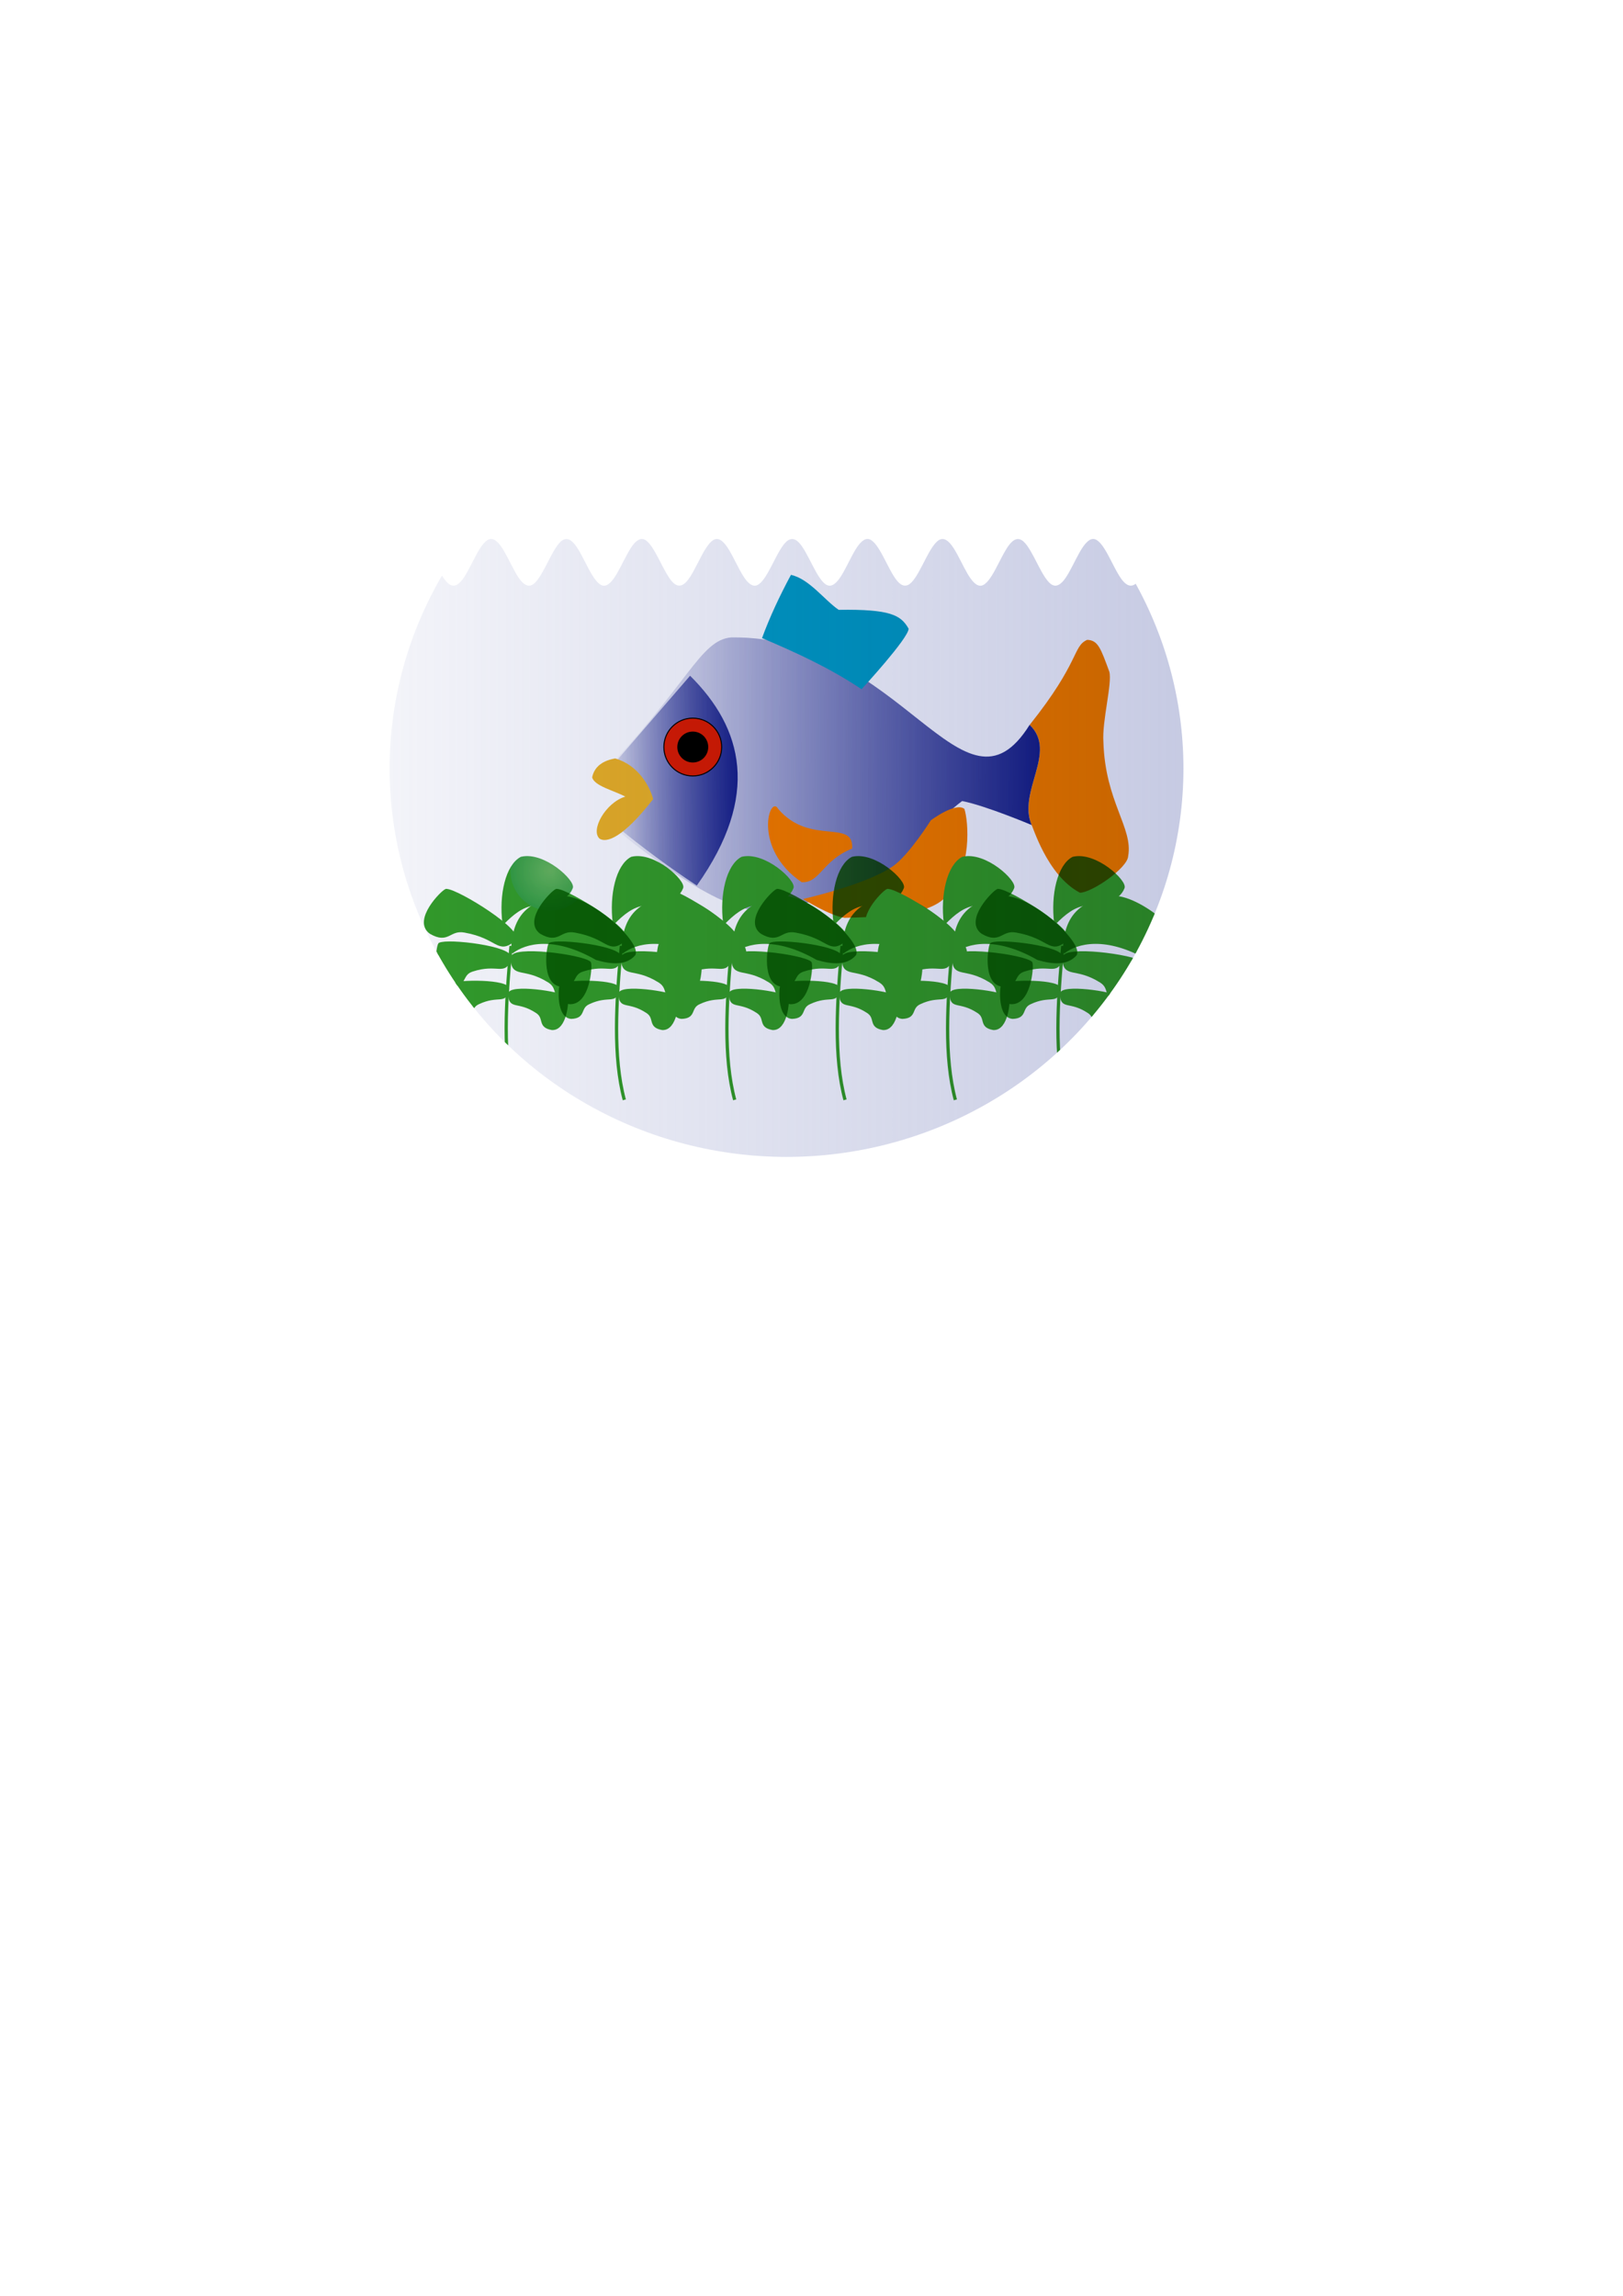 <?xml version="1.0" encoding="UTF-8" standalone="no"?>
<!-- Created with Inkscape (http://www.inkscape.org/) -->

<svg
   xmlns:dc="http://purl.org/dc/elements/1.1/"
   xmlns:cc="http://creativecommons.org/ns#"
   xmlns:rdf="http://www.w3.org/1999/02/22-rdf-syntax-ns#"
   xmlns:svg="http://www.w3.org/2000/svg"
   xmlns="http://www.w3.org/2000/svg"
   xmlns:xlink="http://www.w3.org/1999/xlink"
   xmlns:sodipodi="http://sodipodi.sourceforge.net/DTD/sodipodi-0.dtd"
   xmlns:inkscape="http://www.inkscape.org/namespaces/inkscape"
   enable-background="new"
   sodipodi:docname="10_fish_end.svg"
   inkscape:version="0.92.4 (5da689c313, 2019-01-14)"
   id="svg8"
   version="1.1"
   viewBox="0 0 210 297"
   height="297mm"
   width="210mm">
  <defs
     id="defs2">
    <linearGradient
       inkscape:collect="always"
       id="linearGradient973">
      <stop
         style="stop-color:#8c94c6;stop-opacity:1;"
         offset="0"
         id="stop969" />
      <stop
         style="stop-color:#8c94c6;stop-opacity:0;"
         offset="1"
         id="stop971" />
    </linearGradient>
    <linearGradient
       inkscape:collect="always"
       id="linearGradient1067">
      <stop
         style="stop-color:#ffffff;stop-opacity:1"
         offset="0"
         id="stop1063" />
      <stop
         style="stop-color:#000080;stop-opacity:1"
         offset="1"
         id="stop1065" />
    </linearGradient>
    <linearGradient
       inkscape:collect="always"
       id="linearGradient1059">
      <stop
         style="stop-color:#00ffff;stop-opacity:1"
         offset="0"
         id="stop1055" />
      <stop
         style="stop-color:#000080;stop-opacity:1"
         offset="1"
         id="stop1057" />
    </linearGradient>
    <linearGradient
       inkscape:collect="always"
       id="linearGradient1051">
      <stop
         style="stop-color:#ffffff;stop-opacity:1"
         offset="0"
         id="stop1047" />
      <stop
         style="stop-color:#000080;stop-opacity:0;"
         offset="1"
         id="stop1049" />
    </linearGradient>
    <linearGradient
       inkscape:collect="always"
       id="linearGradient1033">
      <stop
         style="stop-color:#ffffff;stop-opacity:1"
         offset="0"
         id="stop1029" />
      <stop
         style="stop-color:#000080;stop-opacity:1"
         offset="1"
         id="stop1031" />
    </linearGradient>
    <linearGradient
       inkscape:collect="always"
       id="linearGradient1025">
      <stop
         style="stop-color:#ffffff;stop-opacity:1"
         offset="0"
         id="stop1021" />
      <stop
         style="stop-color:#000080;stop-opacity:1"
         offset="1"
         id="stop1023" />
    </linearGradient>
    <linearGradient
       inkscape:collect="always"
       id="linearGradient1017">
      <stop
         style="stop-color:#ffffff;stop-opacity:1"
         offset="0"
         id="stop1013" />
      <stop
         style="stop-color:#000080;stop-opacity:1"
         offset="1"
         id="stop1015" />
    </linearGradient>
    <linearGradient
       inkscape:collect="always"
       id="linearGradient1009">
      <stop
         style="stop-color:#ffffff;stop-opacity:1"
         offset="0"
         id="stop1005" />
      <stop
         style="stop-color:#000080;stop-opacity:1"
         offset="1"
         id="stop1007" />
    </linearGradient>
    <linearGradient
       inkscape:collect="always"
       id="linearGradient1001">
      <stop
         style="stop-color:#000080;stop-opacity:1;"
         offset="0"
         id="stop997" />
      <stop
         style="stop-color:#000080;stop-opacity:0;"
         offset="1"
         id="stop999" />
    </linearGradient>
    <linearGradient
       inkscape:collect="always"
       id="linearGradient852">
      <stop
         style="stop-color:#15208b;stop-opacity:1;"
         offset="0"
         id="stop848" />
      <stop
         style="stop-color:#15208b;stop-opacity:0;"
         offset="1"
         id="stop850" />
    </linearGradient>
    <linearGradient
       inkscape:collect="always"
       xlink:href="#linearGradient852"
       id="linearGradient856"
       gradientUnits="userSpaceOnUse"
       x1="130.325"
       y1="94.378"
       x2="73.602"
       y2="93.943"
       gradientTransform="translate(4.378,5.308)" />
    <linearGradient
       inkscape:collect="always"
       xlink:href="#linearGradient852"
       id="linearGradient946"
       x1="121.006"
       y1="78.671"
       x2="102.474"
       y2="78.845"
       gradientUnits="userSpaceOnUse"
       gradientTransform="translate(-25.463,22.36)" />
    <radialGradient
       inkscape:collect="always"
       xlink:href="#linearGradient1001"
       id="radialGradient1003"
       cx="-64.31"
       cy="116.899"
       fx="-64.31"
       fy="116.899"
       r="5.197"
       gradientUnits="userSpaceOnUse" />
    <radialGradient
       inkscape:collect="always"
       xlink:href="#linearGradient1009"
       id="radialGradient1011"
       cx="-64.497"
       cy="118.166"
       fx="-64.497"
       fy="118.166"
       r="4.385"
       gradientUnits="userSpaceOnUse"
       gradientTransform="translate(132.371,-18.576)" />
    <radialGradient
       inkscape:collect="always"
       xlink:href="#linearGradient1017"
       id="radialGradient1019"
       cx="-64.416"
       cy="107.448"
       fx="-64.416"
       fy="107.448"
       r="3.816"
       gradientUnits="userSpaceOnUse"
       gradientTransform="translate(132.282,-19.827)" />
    <radialGradient
       inkscape:collect="always"
       xlink:href="#linearGradient1025"
       id="radialGradient1027"
       cx="-28.322"
       cy="91.24"
       fx="-28.322"
       fy="91.24"
       r="2.436"
       gradientUnits="userSpaceOnUse"
       gradientTransform="translate(106.826,-0.087)" />
    <radialGradient
       inkscape:collect="always"
       xlink:href="#linearGradient1033"
       id="radialGradient1035"
       cx="-64.172"
       cy="92.523"
       fx="-64.172"
       fy="92.523"
       r="1.949"
       gradientUnits="userSpaceOnUse"
       gradientTransform="translate(119.688,17.42)" />
    <radialGradient
       inkscape:collect="always"
       xlink:href="#linearGradient1051"
       id="radialGradient1053"
       cx="-59.362"
       cy="90.717"
       fx="-59.362"
       fy="90.717"
       r="1.306"
       gradientUnits="userSpaceOnUse" />
    <radialGradient
       inkscape:collect="always"
       xlink:href="#linearGradient1059"
       id="radialGradient1061"
       cx="-61.884"
       cy="100.915"
       fx="-61.884"
       fy="100.915"
       r="0.974"
       gradientUnits="userSpaceOnUse"
       gradientTransform="translate(118.649,-0.509)" />
    <radialGradient
       inkscape:collect="always"
       xlink:href="#linearGradient1067"
       id="radialGradient1069"
       cx="-58.529"
       cy="87.465"
       fx="-58.529"
       fy="87.465"
       r="1.177"
       gradientUnits="userSpaceOnUse"
       gradientTransform="translate(114.907,5.48)" />
    <radialGradient
       inkscape:collect="always"
       xlink:href="#linearGradient1067"
       id="radialGradient1073"
       gradientUnits="userSpaceOnUse"
       gradientTransform="matrix(1.012,0,0,1.012,117.404,-3.2)"
       cx="-58.529"
       cy="87.465"
       fx="-58.529"
       fy="87.465"
       r="1.177" />
    <radialGradient
       inkscape:collect="always"
       xlink:href="#linearGradient1009"
       id="radialGradient1077"
       gradientUnits="userSpaceOnUse"
       gradientTransform="matrix(1.167,0,0,1.167,146.454,-25.228)"
       cx="-64.497"
       cy="118.166"
       fx="-64.497"
       fy="118.166"
       r="4.385" />
    <filter
       inkscape:collect="always"
       style="color-interpolation-filters:sRGB"
       id="filter189">
      <feBlend
         inkscape:collect="always"
         mode="multiply"
         in2="BackgroundImage"
         id="feBlend191" />
    </filter>
    <filter
       inkscape:collect="always"
       style="color-interpolation-filters:sRGB"
       id="filter205">
      <feBlend
         inkscape:collect="always"
         mode="multiply"
         in2="BackgroundImage"
         id="feBlend207" />
    </filter>
    <filter
       inkscape:collect="always"
       style="color-interpolation-filters:sRGB"
       id="filter209">
      <feBlend
         inkscape:collect="always"
         mode="multiply"
         in2="BackgroundImage"
         id="feBlend211" />
    </filter>
    <filter
       style="color-interpolation-filters:sRGB;"
       inkscape:label="Blend"
       id="filter3844">
      <feBlend
         in2="SourceGraphic"
         mode="screen"
         result="blend"
         id="feBlend3842" />
    </filter>
    <filter
       style="color-interpolation-filters:sRGB;"
       inkscape:label="Blend"
       id="filter3848">
      <feBlend
         in2="SourceGraphic"
         mode="screen"
         result="blend"
         id="feBlend3846" />
    </filter>
    <filter
       style="color-interpolation-filters:sRGB;"
       inkscape:label="Blend"
       id="filter3852">
      <feBlend
         in2="SourceGraphic"
         mode="screen"
         result="blend"
         id="feBlend3850" />
    </filter>
    <filter
       style="color-interpolation-filters:sRGB;"
       inkscape:label="Blend"
       id="filter3856">
      <feBlend
         in2="SourceGraphic"
         mode="screen"
         result="blend"
         id="feBlend3854" />
    </filter>
    <filter
       style="color-interpolation-filters:sRGB;"
       inkscape:label="Blend"
       id="filter3860">
      <feBlend
         in2="SourceGraphic"
         mode="screen"
         result="blend"
         id="feBlend3858" />
    </filter>
    <filter
       style="color-interpolation-filters:sRGB;"
       inkscape:label="Blend"
       id="filter3864">
      <feBlend
         in2="SourceGraphic"
         mode="screen"
         result="blend"
         id="feBlend3862" />
    </filter>
    <filter
       style="color-interpolation-filters:sRGB;"
       inkscape:label="Blend"
       id="filter3868">
      <feBlend
         in2="SourceGraphic"
         mode="screen"
         result="blend"
         id="feBlend3866" />
    </filter>
    <filter
       style="color-interpolation-filters:sRGB;"
       inkscape:label="Blend"
       id="filter3872">
      <feBlend
         in2="SourceGraphic"
         mode="screen"
         result="blend"
         id="feBlend3870" />
    </filter>
    <filter
       style="color-interpolation-filters:sRGB;"
       inkscape:label="Blend"
       id="filter4684">
      <feBlend
         in2="SourceGraphic"
         mode="normal"
         result="blend"
         id="feBlend4682" />
    </filter>
    <filter
       style="color-interpolation-filters:sRGB;"
       inkscape:label="Blend"
       id="filter4690">
      <feBlend
         in2="SourceGraphic"
         mode="normal"
         result="fbSourceGraphic"
         id="feBlend4688" />
      <feColorMatrix
         result="fbSourceGraphicAlpha"
         in="fbSourceGraphic"
         values="0 0 0 -1 0 0 0 0 -1 0 0 0 0 -1 0 0 0 0 1 0"
         id="feColorMatrix4692" />
      <feBlend
         in2="BackgroundImage"
         id="feBlend4694"
         mode="normal"
         result="blend"
         in="fbSourceGraphic" />
    </filter>
    <linearGradient
       inkscape:collect="always"
       xlink:href="#linearGradient973"
       id="linearGradient975"
       x1="176.94"
       y1="114.041"
       x2="-6.019"
       y2="114.041"
       gradientUnits="userSpaceOnUse"
       gradientTransform="matrix(0.726,0,0,0.762,26.848,25.647)" />
    <filter
       inkscape:collect="always"
       style="color-interpolation-filters:sRGB"
       id="filter977">
      <feBlend
         inkscape:collect="always"
         mode="multiply"
         in2="BackgroundImage"
         id="feBlend979" />
    </filter>
    <linearGradient
       inkscape:collect="always"
       xlink:href="#linearGradient973"
       id="linearGradient983"
       gradientUnits="userSpaceOnUse"
       x1="176.94"
       y1="114.041"
       x2="-6.019"
       y2="114.041"
       gradientTransform="translate(8.6435549e-6,-3.969)" />
    <clipPath
       clipPathUnits="userSpaceOnUse"
       id="clipPath1307">
      <ellipse
         style="display:inline;opacity:1;fill:#ffff00;fill-opacity:1;fill-rule:evenodd;stroke:#ffff00;stroke-width:0.267;stroke-linecap:round;stroke-miterlimit:4;stroke-dasharray:none;stroke-dashoffset:0;stroke-opacity:1;filter:url(#filter189)"
         id="ellipse1309"
         cx="101.768"
         cy="99.412"
         rx="51.357"
         ry="50.252" />
    </clipPath>
    <clipPath
       clipPathUnits="userSpaceOnUse"
       id="clipPath1311">
      <ellipse
         style="display:inline;opacity:1;fill:#ffff00;fill-opacity:1;fill-rule:evenodd;stroke:#ffff00;stroke-width:0.267;stroke-linecap:round;stroke-miterlimit:4;stroke-dasharray:none;stroke-dashoffset:0;stroke-opacity:1;filter:url(#filter189)"
         id="ellipse1313"
         cx="30.377"
         cy="99.412"
         rx="51.357"
         ry="50.252" />
    </clipPath>
    <clipPath
       clipPathUnits="userSpaceOnUse"
       id="clipPath1315">
      <ellipse
         style="display:inline;opacity:1;fill:#ffff00;fill-opacity:1;fill-rule:evenodd;stroke:#ffff00;stroke-width:0.267;stroke-linecap:round;stroke-miterlimit:4;stroke-dasharray:none;stroke-dashoffset:0;stroke-opacity:1;filter:url(#filter189)"
         id="ellipse1317"
         cx="44.655"
         cy="99.412"
         rx="51.357"
         ry="50.252" />
    </clipPath>
    <clipPath
       clipPathUnits="userSpaceOnUse"
       id="clipPath1319">
      <ellipse
         style="display:inline;opacity:1;fill:#ffff00;fill-opacity:1;fill-rule:evenodd;stroke:#ffff00;stroke-width:0.267;stroke-linecap:round;stroke-miterlimit:4;stroke-dasharray:none;stroke-dashoffset:0;stroke-opacity:1;filter:url(#filter189)"
         id="ellipse1321"
         cx="58.933"
         cy="99.412"
         rx="51.357"
         ry="50.252" />
    </clipPath>
    <clipPath
       clipPathUnits="userSpaceOnUse"
       id="clipPath1323">
      <ellipse
         style="display:inline;opacity:1;fill:#ffff00;fill-opacity:1;fill-rule:evenodd;stroke:#ffff00;stroke-width:0.267;stroke-linecap:round;stroke-miterlimit:4;stroke-dasharray:none;stroke-dashoffset:0;stroke-opacity:1;filter:url(#filter189)"
         id="ellipse1325"
         cx="73.212"
         cy="99.412"
         rx="51.357"
         ry="50.252" />
    </clipPath>
    <clipPath
       clipPathUnits="userSpaceOnUse"
       id="clipPath1327">
      <ellipse
         style="display:inline;opacity:1;fill:#ffff00;fill-opacity:1;fill-rule:evenodd;stroke:#ffff00;stroke-width:0.267;stroke-linecap:round;stroke-miterlimit:4;stroke-dasharray:none;stroke-dashoffset:0;stroke-opacity:1;filter:url(#filter189)"
         id="ellipse1329"
         cx="87.49"
         cy="99.412"
         rx="51.357"
         ry="50.252" />
    </clipPath>
    <clipPath
       clipPathUnits="userSpaceOnUse"
       id="clipPath1331">
      <ellipse
         style="display:inline;opacity:1;fill:#ffff00;fill-opacity:1;fill-rule:evenodd;stroke:#ffff00;stroke-width:0.267;stroke-linecap:round;stroke-miterlimit:4;stroke-dasharray:none;stroke-dashoffset:0;stroke-opacity:1;filter:url(#filter189)"
         id="ellipse1333"
         cx="101.768"
         cy="99.412"
         rx="51.357"
         ry="50.252" />
    </clipPath>
    <clipPath
       clipPathUnits="userSpaceOnUse"
       id="clipPath1335">
      <ellipse
         style="display:inline;opacity:1;fill:#ffff00;fill-opacity:1;fill-rule:evenodd;stroke:#ffff00;stroke-width:0.267;stroke-linecap:round;stroke-miterlimit:4;stroke-dasharray:none;stroke-dashoffset:0;stroke-opacity:1;filter:url(#filter189)"
         id="ellipse1337"
         cx="101.768"
         cy="99.412"
         rx="51.357"
         ry="50.252" />
    </clipPath>
    <clipPath
       clipPathUnits="userSpaceOnUse"
       id="clipPath1339">
      <ellipse
         style="display:inline;opacity:1;fill:#ffff00;fill-opacity:1;fill-rule:evenodd;stroke:#ffff00;stroke-width:0.267;stroke-linecap:round;stroke-miterlimit:4;stroke-dasharray:none;stroke-dashoffset:0;stroke-opacity:1;filter:url(#filter189)"
         id="ellipse1341"
         cx="101.768"
         cy="99.412"
         rx="51.357"
         ry="50.252" />
    </clipPath>
    <clipPath
       clipPathUnits="userSpaceOnUse"
       id="clipPath1343">
      <ellipse
         style="display:inline;opacity:1;fill:#ffff00;fill-opacity:1;fill-rule:evenodd;stroke:#ffff00;stroke-width:0.267;stroke-linecap:round;stroke-miterlimit:4;stroke-dasharray:none;stroke-dashoffset:0;stroke-opacity:1;filter:url(#filter189)"
         id="ellipse1345"
         cx="101.768"
         cy="99.412"
         rx="51.357"
         ry="50.252" />
    </clipPath>
    <clipPath
       clipPathUnits="userSpaceOnUse"
       id="clipPath1347">
      <ellipse
         style="display:inline;opacity:1;fill:#ffff00;fill-opacity:1;fill-rule:evenodd;stroke:#ffff00;stroke-width:0.267;stroke-linecap:round;stroke-miterlimit:4;stroke-dasharray:none;stroke-dashoffset:0;stroke-opacity:1;filter:url(#filter189)"
         id="ellipse1349"
         cx="101.768"
         cy="99.412"
         rx="51.357"
         ry="50.252" />
    </clipPath>
    <clipPath
       clipPathUnits="userSpaceOnUse"
       id="clipPath1351">
      <ellipse
         style="display:inline;opacity:1;fill:#ffff00;fill-opacity:1;fill-rule:evenodd;stroke:#ffff00;stroke-width:0.267;stroke-linecap:round;stroke-miterlimit:4;stroke-dasharray:none;stroke-dashoffset:0;stroke-opacity:1;filter:url(#filter189)"
         id="ellipse1353"
         cx="101.768"
         cy="99.412"
         rx="51.357"
         ry="50.252" />
    </clipPath>
    <clipPath
       clipPathUnits="userSpaceOnUse"
       id="clipPath1355">
      <ellipse
         style="display:inline;opacity:1;fill:#ffff00;fill-opacity:1;fill-rule:evenodd;stroke:#ffff00;stroke-width:0.267;stroke-linecap:round;stroke-miterlimit:4;stroke-dasharray:none;stroke-dashoffset:0;stroke-opacity:1;filter:url(#filter189)"
         id="ellipse1357"
         cx="101.768"
         cy="99.412"
         rx="51.357"
         ry="50.252" />
    </clipPath>
    <clipPath
       clipPathUnits="userSpaceOnUse"
       id="clipPath1359">
      <ellipse
         style="display:inline;opacity:1;fill:#ffff00;fill-opacity:1;fill-rule:evenodd;stroke:#ffff00;stroke-width:0.267;stroke-linecap:round;stroke-miterlimit:4;stroke-dasharray:none;stroke-dashoffset:0;stroke-opacity:1;filter:url(#filter189)"
         id="ellipse1361"
         cx="101.768"
         cy="99.412"
         rx="51.357"
         ry="50.252" />
    </clipPath>
    <clipPath
       clipPathUnits="userSpaceOnUse"
       id="clipPath1363">
      <ellipse
         style="display:inline;opacity:1;fill:#ffff00;fill-opacity:1;fill-rule:evenodd;stroke:#ffff00;stroke-width:0.267;stroke-linecap:round;stroke-miterlimit:4;stroke-dasharray:none;stroke-dashoffset:0;stroke-opacity:1;filter:url(#filter189)"
         id="ellipse1365"
         cx="101.768"
         cy="99.412"
         rx="51.357"
         ry="50.252" />
    </clipPath>
    <clipPath
       clipPathUnits="userSpaceOnUse"
       id="clipPath1367">
      <ellipse
         style="display:inline;opacity:1;fill:#ffff00;fill-opacity:1;fill-rule:evenodd;stroke:#ffff00;stroke-width:0.267;stroke-linecap:round;stroke-miterlimit:4;stroke-dasharray:none;stroke-dashoffset:0;stroke-opacity:1;filter:url(#filter189)"
         id="ellipse1369"
         cx="101.768"
         cy="99.412"
         rx="51.357"
         ry="50.252" />
    </clipPath>
    <filter
       style="color-interpolation-filters:sRGB;"
       inkscape:label="Blend"
       id="filter2277">
      <feBlend
         in2="SourceGraphic"
         mode="lighten"
         result="blend"
         id="feBlend2275" />
    </filter>
  </defs>
  <sodipodi:namedview
     id="base"
     pagecolor="#ffffff"
     bordercolor="#666666"
     borderopacity="1.0"
     inkscape:pageopacity="0.0"
     inkscape:pageshadow="2"
     inkscape:zoom="0.80313532"
     inkscape:cx="330.69124"
     inkscape:cy="682.82599"
     inkscape:document-units="mm"
     inkscape:current-layer="layer7"
     showgrid="false"
     inkscape:window-width="1366"
     inkscape:window-height="705"
     inkscape:window-x="-8"
     inkscape:window-y="-8"
     inkscape:window-maximized="1"
     inkscape:snap-global="false"
     inkscape:snap-grids="false"
     inkscape:snap-to-guides="false"
     inkscape:snap-others="false"
     inkscape:object-nodes="true" />
  <g
     inkscape:label="1st plant"
     inkscape:groupmode="layer"
     id="layer1"
     style="display:inline"
     sodipodi:insensitive="true">
    <g
       id="g4703"
       clip-path="url(#clipPath1367)">
      <path
         sodipodi:nodetypes="cccccccc"
         inkscape:connector-curvature="0"
         id="path4660"
         d="m 133.229,93.775 c 6.541,-8.186 5.553,-10.179 7.446,-11.001 1.401,0.058 1.736,1.074 2.861,4.121 0.401,1.472 -0.962,6.404 -0.766,9.105 0.234,7.72 3.862,11.094 3.203,14.748 -0.065,1.567 -4.762,4.758 -6.244,4.737 -4.322,-2.265 -6.14,-8.818 -6.269,-8.777 -0.915,-1.502 -0.31,-8.631 -0.231,-12.933 z"
         style="fill:#ff7f00;fill-opacity:1;stroke:none;stroke-width:0.265px;stroke-linecap:butt;stroke-linejoin:miter;stroke-opacity:1" />
      <path
         sodipodi:nodetypes="cccccccccc"
         inkscape:connector-curvature="0"
         id="path23"
         d="m 133.485,106.733 c -1.866,-4.363 3.406,-9.449 -0.261,-12.963 -8.619,13.806 -16.527,-11.624 -38.628,-11.31 -4.051,0.343 -5.677,6.356 -16.878,17.835 l 5.046,3.48 -3.48,3.132 c 0,0 11.95,10.303 18.531,10.875 7.974,-0.444 11.645,-3.095 17.4,-4.872 7.9,-9.387 8.364,-8.348 9.274,-9.281 3.035,0.582 8.996,3.104 8.996,3.104 z"
         style="fill:#ffffff;fill-opacity:1;stroke:none;stroke-width:0.265px;stroke-linecap:butt;stroke-linejoin:miter;stroke-opacity:1" />
      <path
         style="fill:url(#linearGradient856);fill-opacity:1;stroke:none;stroke-width:0.265px;stroke-linecap:butt;stroke-linejoin:miter;stroke-opacity:1"
         d="m 133.485,106.733 c -1.866,-4.363 3.406,-9.449 -0.261,-12.963 -8.619,13.806 -16.527,-11.624 -38.628,-11.31 -4.051,0.343 -5.677,6.356 -16.878,17.835 l 5.046,3.48 -3.48,3.132 c 0,0 11.95,10.303 18.531,10.875 7.974,-0.444 12.385,-3.234 17.4,-4.872 6.273,-6.897 7.929,-8.261 9.274,-9.281 3.035,0.582 8.996,3.104 8.996,3.104 z"
         id="path846"
         inkscape:connector-curvature="0"
         sodipodi:nodetypes="cccccccccc" />
      <path
         sodipodi:nodetypes="cccccc"
         inkscape:connector-curvature="0"
         id="path878"
         d="m 98.599,82.547 c 0.998,-2.726 2.279,-5.452 3.741,-8.178 2.359,0.505 4.346,3.279 6.177,4.524 6.723,-0.106 8.055,0.692 9.048,2.436 0.007,1.221 -6.09,7.83 -6.09,7.83 -4.149,-2.775 -8.498,-4.753 -12.876,-6.612 z"
         style="fill:#00a0c6;fill-opacity:1;stroke:none;stroke-width:0.265px;stroke-linecap:butt;stroke-linejoin:miter;stroke-opacity:1" />
      <path
         sodipodi:nodetypes="scccccs"
         inkscape:connector-curvature="0"
         id="path908"
         d="m 115.564,112.04 c 2.085,-1.476 4.872,-5.916 4.872,-5.916 0,0 3.2,-2.403 4.35,-1.479 0.518,1.649 1.044,7.704 -2.262,11.223 -2.248,2.663 -8.356,2.717 -13.224,2.871 -1.903,-0.26 -5.394,-2.436 -5.394,-2.436 0,0 8.281,-1.872 11.658,-4.263 z"
         style="fill:#ff7f00;fill-opacity:1;stroke:none;stroke-width:0.265px;stroke-linecap:butt;stroke-linejoin:miter;stroke-opacity:1" />
      <path
         sodipodi:nodetypes="cccc"
         inkscape:connector-curvature="0"
         id="path922"
         d="m 100.687,104.645 c 4.116,4.832 9.833,1.218 9.57,5.133 -3.887,1.548 -4.141,4.46 -6.525,4.35 -6.462,-4.394 -4.119,-11.445 -3.045,-9.483 z"
         style="fill:#ff7f00;fill-opacity:1;stroke:none;stroke-width:0.265px;stroke-linecap:butt;stroke-linejoin:miter;stroke-opacity:1" />
      <path
         sodipodi:nodetypes="cccccc"
         inkscape:connector-curvature="0"
         id="path938"
         d="m 90.16,114.563 c 8.276,-11.664 5.946,-20.388 -0.87,-27.144 l -11.136,12.876 4.002,3.654 -2.697,2.697 c 3.814,3.133 7.35,5.711 10.701,7.917 z"
         style="fill:url(#linearGradient946);fill-opacity:1;stroke:none;stroke-width:0.265px;stroke-linecap:butt;stroke-linejoin:miter;stroke-opacity:1" />
      <circle
         r="3.741"
         cy="96.641"
         cx="89.638"
         id="path862"
         style="opacity:1;fill:#de1c06;fill-opacity:1;fill-rule:evenodd;stroke:#000000;stroke-width:0.132;stroke-linecap:round;stroke-miterlimit:4;stroke-dasharray:none;stroke-dashoffset:0;stroke-opacity:1" />
      <circle
         r="2.001"
         cy="96.641"
         cx="89.638"
         id="path864"
         style="opacity:1;fill:#000000;fill-opacity:1;fill-rule:evenodd;stroke:none;stroke-width:0.132;stroke-linecap:round;stroke-miterlimit:4;stroke-dasharray:none;stroke-dashoffset:0;stroke-opacity:1" />
      <path
         sodipodi:nodetypes="cccccc"
         inkscape:connector-curvature="0"
         id="path1028"
         d="m 84.51,103.377 c -0.439,-1.664 -1.91,-4.386 -4.906,-5.26 -1.611,0.273 -2.705,1.061 -2.983,2.442 0.261,1.122 2.896,1.74 4.288,2.495 -2.565,0.772 -4.572,4.389 -3.306,5.459 0.902,0.531 2.994,-0.093 6.907,-5.136 z"
         style="fill:#edb32a;fill-opacity:1;stroke:none;stroke-width:0.265px;stroke-linecap:butt;stroke-linejoin:miter;stroke-opacity:1" />
    </g>
    <g
       id="g1135"
       clip-path="url(#clipPath1363)">
      <path
         sodipodi:nodetypes="ccccc"
         inkscape:connector-curvature="0"
         id="path1584"
         d="m 65.885,128.59 c -0.03,-1.174 6.691,-0.231 7.462,0.469 0.15,0.356 -0.11,4.194 -1.947,4.059 -1.793,-0.327 -0.799,-1.428 -1.963,-2.179 -2.447,-1.612 -3.48,-0.358 -3.552,-2.35 z"
         style="fill:#34a02c;fill-opacity:1;stroke:#34a02c;stroke-width:0.265px;stroke-linecap:butt;stroke-linejoin:miter;stroke-opacity:1" />
      <path
         style="fill:#34a02c;fill-opacity:1;stroke:#34a02c;stroke-width:0.265px;stroke-linecap:butt;stroke-linejoin:miter;stroke-opacity:1"
         d="m 65.739,127.967 c 0.194,-1.158 -6.593,-1.166 -7.455,-0.58 -0.199,0.332 -0.478,4.168 1.36,4.292 1.821,-0.073 0.991,-1.302 2.249,-1.882 2.648,-1.253 3.496,0.132 3.846,-1.829 z"
         id="path1586"
         inkscape:connector-curvature="0"
         sodipodi:nodetypes="ccccc" />
      <path
         style="fill:#34a02c;fill-opacity:1;stroke:#34a02c;stroke-width:0.348px;stroke-linecap:butt;stroke-linejoin:miter;stroke-opacity:1"
         d="m 66.227,123.942 c -0.041,-1.501 9.03,-0.296 10.071,0.6 0.203,0.456 -0.149,5.364 -2.628,5.191 -2.419,-0.418 -1.078,-1.827 -2.649,-2.787 -3.302,-2.061 -4.696,-0.458 -4.794,-3.005 z"
         id="path1588"
         inkscape:connector-curvature="0"
         sodipodi:nodetypes="ccccc" />
      <path
         sodipodi:nodetypes="ccccc"
         inkscape:connector-curvature="0"
         id="path1590"
         d="m 65.963,123.915 c 0.332,-1.359 -8,-2.372 -9.105,-1.797 -0.271,0.368 -0.923,4.925 1.323,5.345 2.241,0.182 1.322,-1.414 2.912,-1.924 3.352,-1.111 4.281,0.675 4.869,-1.624 z"
         style="fill:#34a02c;fill-opacity:1;stroke:#34a02c;stroke-width:0.322px;stroke-linecap:butt;stroke-linejoin:miter;stroke-opacity:1" />
      <path
         style="fill:#34a02c;fill-opacity:1;stroke:#34a02c;stroke-width:0.37px;stroke-linecap:butt;stroke-linejoin:miter;stroke-opacity:1"
         d="m 66.518,121.592 c 1.243,-1.037 -7.204,-6.349 -8.784,-6.421 -0.534,0.185 -4.198,3.907 -2.016,5.47 2.33,1.348 2.36,-0.563 4.428,-0.176 4.382,0.782 4.24,2.867 6.372,1.127 z"
         id="path1592"
         inkscape:connector-curvature="0"
         sodipodi:nodetypes="ccccc" />
      <path
         sodipodi:nodetypes="ccccc"
         inkscape:connector-curvature="0"
         id="path1594"
         d="m 66.238,123.238 c 1.74,-1.357 5.489,-2.292 10.93,0.826 2.01,0.587 3.806,0.697 4.92,-0.563 0.795,-1.526 -5.96,-7.869 -9.803,-7.474 -5.061,0.863 -5.928,3.778 -6.047,7.212 z"
         style="fill:#34a02c;fill-opacity:1;stroke:#34a02c;stroke-width:0.265px;stroke-linecap:butt;stroke-linejoin:miter;stroke-opacity:1" />
      <path
         sodipodi:nodetypes="cc"
         inkscape:connector-curvature="0"
         id="path1596"
         d="m 66.501,142.281 c -1.476,-5.53 -1.075,-12.597 -0.376,-19.907"
         style="fill:none;stroke:#34a02c;stroke-width:0.423;stroke-linecap:butt;stroke-linejoin:miter;stroke-miterlimit:4;stroke-dasharray:none;stroke-opacity:1" />
      <path
         sodipodi:nodetypes="ccccc"
         inkscape:connector-curvature="0"
         id="path1634-0"
         d="m 65.142,119.426 c -0.463,-3.665 0.407,-7.453 2.297,-8.456 2.965,-0.707 6.938,3.081 6.542,3.898 -0.694,1.776 -2.972,1.888 -4.768,2.123 -1.642,0.186 -2.888,1.242 -4.072,2.436 z"
         style="opacity:1;fill:#34a02c;fill-opacity:1;stroke:#34a02c;stroke-width:0.265px;stroke-linecap:butt;stroke-linejoin:miter;stroke-opacity:1" />
    </g>
    <circle
       r="4.385"
       cy="99.59"
       cx="67.875"
       id="circle983"
       style="opacity:0.5;fill:url(#radialGradient1011);fill-opacity:1;fill-rule:evenodd;stroke:none;stroke-width:0.635;stroke-linecap:round;stroke-miterlimit:4;stroke-dasharray:none;stroke-dashoffset:0;stroke-opacity:1;filter:url(#filter3868)"
       clip-path="url(#clipPath1359)" />
    <circle
       style="opacity:0.5;fill:url(#radialGradient1019);fill-opacity:1;fill-rule:evenodd;stroke:none;stroke-width:0.553;stroke-linecap:round;stroke-miterlimit:4;stroke-dasharray:none;stroke-dashoffset:0;stroke-opacity:1;filter:url(#filter3864)"
       id="circle985"
       cx="67.867"
       cy="87.621"
       r="3.816"
       clip-path="url(#clipPath1355)" />
    <circle
       r="2.436"
       cy="91.153"
       cx="78.504"
       id="circle987"
       style="opacity:0.5;fill:url(#radialGradient1027);fill-opacity:1;fill-rule:evenodd;stroke:none;stroke-width:0.353;stroke-linecap:round;stroke-miterlimit:4;stroke-dasharray:none;stroke-dashoffset:0;stroke-opacity:1;filter:url(#filter3860)"
       clip-path="url(#clipPath1351)" />
    <circle
       style="opacity:0.5;fill:url(#radialGradient1035);fill-opacity:1;fill-rule:evenodd;stroke:none;stroke-width:0.282;stroke-linecap:round;stroke-miterlimit:4;stroke-dasharray:none;stroke-dashoffset:0;stroke-opacity:1;filter:url(#filter3844)"
       id="circle989"
       cx="55.516"
       cy="109.943"
       r="1.949"
       clip-path="url(#clipPath1347)" />
    <circle
       style="opacity:0.5;fill:url(#radialGradient1061);fill-opacity:1;fill-rule:evenodd;stroke:none;stroke-width:0.423;stroke-linecap:round;stroke-miterlimit:4;stroke-dasharray:none;stroke-dashoffset:0;stroke-opacity:1;filter:url(#filter3848)"
       id="path993"
       cx="56.764"
       cy="100.406"
       r="0.974"
       clip-path="url(#clipPath1343)" />
    <circle
       r="1.177"
       cy="92.945"
       cx="56.378"
       id="circle995"
       style="opacity:0.5;fill:url(#radialGradient1069);fill-opacity:1;fill-rule:evenodd;stroke:none;stroke-width:0.512;stroke-linecap:round;stroke-miterlimit:4;stroke-dasharray:none;stroke-dashoffset:0;stroke-opacity:1;filter:url(#filter3852)"
       clip-path="url(#clipPath1339)" />
    <circle
       style="opacity:0.5;fill:url(#radialGradient1073);fill-opacity:1;fill-rule:evenodd;stroke:none;stroke-width:0.517;stroke-linecap:round;stroke-miterlimit:4;stroke-dasharray:none;stroke-dashoffset:0;stroke-opacity:1;filter:url(#filter3856)"
       id="circle1071"
       cx="58.196"
       cy="85.279"
       r="1.191"
       clip-path="url(#clipPath1335)" />
    <circle
       style="opacity:0.5;fill:url(#radialGradient1077);fill-opacity:1;fill-rule:evenodd;stroke:none;stroke-width:0.741;stroke-linecap:round;stroke-miterlimit:4;stroke-dasharray:none;stroke-dashoffset:0;stroke-opacity:1;filter:url(#filter3872)"
       id="circle1075"
       cx="71.174"
       cy="112.695"
       r="5.118"
       clip-path="url(#clipPath1331)" />
  </g>
  <g
     inkscape:groupmode="layer"
     id="layer2"
     inkscape:label="2nd plant"
     style="display:inline;filter:url(#filter189)"
     sodipodi:insensitive="true">
    <g
       id="g4721"
       transform="translate(14.278)"
       clip-path="url(#clipPath1327)">
      <path
         style="fill:#34a02c;fill-opacity:1;stroke:#34a02c;stroke-width:0.265px;stroke-linecap:butt;stroke-linejoin:miter;stroke-opacity:1"
         d="m 65.885,128.59 c -0.03,-1.174 6.691,-0.231 7.462,0.469 0.15,0.356 -0.11,4.194 -1.947,4.059 -1.793,-0.327 -0.799,-1.428 -1.963,-2.179 -2.447,-1.612 -3.48,-0.358 -3.552,-2.35 z"
         id="path4705"
         inkscape:connector-curvature="0"
         sodipodi:nodetypes="ccccc" />
      <path
         sodipodi:nodetypes="ccccc"
         inkscape:connector-curvature="0"
         id="path4707"
         d="m 65.739,127.967 c 0.194,-1.158 -6.593,-1.166 -7.455,-0.58 -0.199,0.332 -0.478,4.168 1.36,4.292 1.821,-0.073 0.991,-1.302 2.249,-1.882 2.648,-1.253 3.496,0.132 3.846,-1.829 z"
         style="fill:#34a02c;fill-opacity:1;stroke:#34a02c;stroke-width:0.265px;stroke-linecap:butt;stroke-linejoin:miter;stroke-opacity:1" />
      <path
         sodipodi:nodetypes="ccccc"
         inkscape:connector-curvature="0"
         id="path4709"
         d="m 66.227,123.942 c -0.041,-1.501 9.03,-0.296 10.071,0.6 0.203,0.456 -0.149,5.364 -2.628,5.191 -2.419,-0.418 -1.078,-1.827 -2.649,-2.787 -3.302,-2.061 -4.696,-0.458 -4.794,-3.005 z"
         style="fill:#34a02c;fill-opacity:1;stroke:#34a02c;stroke-width:0.348px;stroke-linecap:butt;stroke-linejoin:miter;stroke-opacity:1" />
      <path
         style="fill:#34a02c;fill-opacity:1;stroke:#34a02c;stroke-width:0.322px;stroke-linecap:butt;stroke-linejoin:miter;stroke-opacity:1"
         d="m 65.963,123.915 c 0.332,-1.359 -8,-2.372 -9.105,-1.797 -0.271,0.368 -0.923,4.925 1.323,5.345 2.241,0.182 1.322,-1.414 2.912,-1.924 3.352,-1.111 4.281,0.675 4.869,-1.624 z"
         id="path4711"
         inkscape:connector-curvature="0"
         sodipodi:nodetypes="ccccc" />
      <path
         sodipodi:nodetypes="ccccc"
         inkscape:connector-curvature="0"
         id="path4713"
         d="m 66.518,121.592 c 1.243,-1.037 -7.204,-6.349 -8.784,-6.421 -0.534,0.185 -4.198,3.907 -2.016,5.47 2.33,1.348 2.36,-0.563 4.428,-0.176 4.382,0.782 4.24,2.867 6.372,1.127 z"
         style="fill:#34a02c;fill-opacity:1;stroke:#34a02c;stroke-width:0.37px;stroke-linecap:butt;stroke-linejoin:miter;stroke-opacity:1" />
      <path
         style="fill:#34a02c;fill-opacity:1;stroke:#34a02c;stroke-width:0.265px;stroke-linecap:butt;stroke-linejoin:miter;stroke-opacity:1"
         d="m 66.238,123.238 c 1.74,-1.357 5.489,-2.292 10.93,0.826 2.01,0.587 3.806,0.697 4.92,-0.563 0.795,-1.526 -5.96,-7.869 -9.803,-7.474 -5.061,0.863 -5.928,3.778 -6.047,7.212 z"
         id="path4715"
         inkscape:connector-curvature="0"
         sodipodi:nodetypes="ccccc" />
      <path
         style="fill:none;stroke:#34a02c;stroke-width:0.423;stroke-linecap:butt;stroke-linejoin:miter;stroke-miterlimit:4;stroke-dasharray:none;stroke-opacity:1"
         d="m 66.501,142.281 c -1.476,-5.53 -1.075,-12.597 -0.376,-19.907"
         id="path4717"
         inkscape:connector-curvature="0"
         sodipodi:nodetypes="cc" />
      <path
         style="opacity:1;fill:#34a02c;fill-opacity:1;stroke:#34a02c;stroke-width:0.265px;stroke-linecap:butt;stroke-linejoin:miter;stroke-opacity:1"
         d="m 65.142,119.426 c -0.463,-3.665 0.407,-7.453 2.297,-8.456 2.965,-0.707 6.938,3.081 6.542,3.898 -0.694,1.776 -2.972,1.888 -4.768,2.123 -1.642,0.186 -2.888,1.242 -4.072,2.436 z"
         id="path4719"
         inkscape:connector-curvature="0"
         sodipodi:nodetypes="ccccc" />
    </g>
  </g>
  <g
     inkscape:groupmode="layer"
     id="layer3"
     inkscape:label="3rd plant"
     style="display:inline"
     sodipodi:insensitive="true">
    <g
       transform="translate(28.557)"
       id="g4739"
       clip-path="url(#clipPath1323)">
      <path
         sodipodi:nodetypes="ccccc"
         inkscape:connector-curvature="0"
         id="path4723"
         d="m 65.885,128.59 c -0.03,-1.174 6.691,-0.231 7.462,0.469 0.15,0.356 -0.11,4.194 -1.947,4.059 -1.793,-0.327 -0.799,-1.428 -1.963,-2.179 -2.447,-1.612 -3.48,-0.358 -3.552,-2.35 z"
         style="fill:#34a02c;fill-opacity:1;stroke:#34a02c;stroke-width:0.265px;stroke-linecap:butt;stroke-linejoin:miter;stroke-opacity:1" />
      <path
         style="fill:#34a02c;fill-opacity:1;stroke:#34a02c;stroke-width:0.265px;stroke-linecap:butt;stroke-linejoin:miter;stroke-opacity:1"
         d="m 65.739,127.967 c 0.194,-1.158 -6.593,-1.166 -7.455,-0.58 -0.199,0.332 -0.478,4.168 1.36,4.292 1.821,-0.073 0.991,-1.302 2.249,-1.882 2.648,-1.253 3.496,0.132 3.846,-1.829 z"
         id="path4725"
         inkscape:connector-curvature="0"
         sodipodi:nodetypes="ccccc" />
      <path
         style="fill:#34a02c;fill-opacity:1;stroke:#34a02c;stroke-width:0.348px;stroke-linecap:butt;stroke-linejoin:miter;stroke-opacity:1"
         d="m 66.227,123.942 c -0.041,-1.501 9.03,-0.296 10.071,0.6 0.203,0.456 -0.149,5.364 -2.628,5.191 -2.419,-0.418 -1.078,-1.827 -2.649,-2.787 -3.302,-2.061 -4.696,-0.458 -4.794,-3.005 z"
         id="path4727"
         inkscape:connector-curvature="0"
         sodipodi:nodetypes="ccccc" />
      <path
         sodipodi:nodetypes="ccccc"
         inkscape:connector-curvature="0"
         id="path4729"
         d="m 65.963,123.915 c 0.332,-1.359 -8,-2.372 -9.105,-1.797 -0.271,0.368 -0.923,4.925 1.323,5.345 2.241,0.182 1.322,-1.414 2.912,-1.924 3.352,-1.111 4.281,0.675 4.869,-1.624 z"
         style="fill:#34a02c;fill-opacity:1;stroke:#34a02c;stroke-width:0.322px;stroke-linecap:butt;stroke-linejoin:miter;stroke-opacity:1" />
      <path
         style="fill:#34a02c;fill-opacity:1;stroke:#34a02c;stroke-width:0.37px;stroke-linecap:butt;stroke-linejoin:miter;stroke-opacity:1"
         d="m 66.518,121.592 c 1.243,-1.037 -7.204,-6.349 -8.784,-6.421 -0.534,0.185 -4.198,3.907 -2.016,5.47 2.33,1.348 2.36,-0.563 4.428,-0.176 4.382,0.782 4.24,2.867 6.372,1.127 z"
         id="path4731"
         inkscape:connector-curvature="0"
         sodipodi:nodetypes="ccccc" />
      <path
         sodipodi:nodetypes="ccccc"
         inkscape:connector-curvature="0"
         id="path4733"
         d="m 66.238,123.238 c 1.74,-1.357 5.489,-2.292 10.93,0.826 2.01,0.587 3.806,0.697 4.92,-0.563 0.795,-1.526 -5.96,-7.869 -9.803,-7.474 -5.061,0.863 -5.928,3.778 -6.047,7.212 z"
         style="fill:#34a02c;fill-opacity:1;stroke:#34a02c;stroke-width:0.265px;stroke-linecap:butt;stroke-linejoin:miter;stroke-opacity:1" />
      <path
         sodipodi:nodetypes="cc"
         inkscape:connector-curvature="0"
         id="path4735"
         d="m 66.501,142.281 c -1.476,-5.53 -1.075,-12.597 -0.376,-19.907"
         style="fill:none;stroke:#34a02c;stroke-width:0.423;stroke-linecap:butt;stroke-linejoin:miter;stroke-miterlimit:4;stroke-dasharray:none;stroke-opacity:1" />
      <path
         sodipodi:nodetypes="ccccc"
         inkscape:connector-curvature="0"
         id="path4737"
         d="m 65.142,119.426 c -0.463,-3.665 0.407,-7.453 2.297,-8.456 2.965,-0.707 6.938,3.081 6.542,3.898 -0.694,1.776 -2.972,1.888 -4.768,2.123 -1.642,0.186 -2.888,1.242 -4.072,2.436 z"
         style="opacity:1;fill:#34a02c;fill-opacity:1;stroke:#34a02c;stroke-width:0.265px;stroke-linecap:butt;stroke-linejoin:miter;stroke-opacity:1" />
    </g>
  </g>
  <g
     inkscape:groupmode="layer"
     id="layer4"
     inkscape:label="4th plant"
     style="display:inline;filter:url(#filter205)"
     sodipodi:insensitive="true">
    <g
       id="g4757"
       transform="translate(42.835)"
       clip-path="url(#clipPath1319)">
      <path
         style="fill:#34a02c;fill-opacity:1;stroke:#34a02c;stroke-width:0.265px;stroke-linecap:butt;stroke-linejoin:miter;stroke-opacity:1"
         d="m 65.885,128.59 c -0.03,-1.174 6.691,-0.231 7.462,0.469 0.15,0.356 -0.11,4.194 -1.947,4.059 -1.793,-0.327 -0.799,-1.428 -1.963,-2.179 -2.447,-1.612 -3.48,-0.358 -3.552,-2.35 z"
         id="path4741"
         inkscape:connector-curvature="0"
         sodipodi:nodetypes="ccccc" />
      <path
         sodipodi:nodetypes="ccccc"
         inkscape:connector-curvature="0"
         id="path4743"
         d="m 65.739,127.967 c 0.194,-1.158 -6.593,-1.166 -7.455,-0.58 -0.199,0.332 -0.478,4.168 1.36,4.292 1.821,-0.073 0.991,-1.302 2.249,-1.882 2.648,-1.253 3.496,0.132 3.846,-1.829 z"
         style="fill:#34a02c;fill-opacity:1;stroke:#34a02c;stroke-width:0.265px;stroke-linecap:butt;stroke-linejoin:miter;stroke-opacity:1" />
      <path
         sodipodi:nodetypes="ccccc"
         inkscape:connector-curvature="0"
         id="path4745"
         d="m 66.227,123.942 c -0.041,-1.501 9.03,-0.296 10.071,0.6 0.203,0.456 -0.149,5.364 -2.628,5.191 -2.419,-0.418 -1.078,-1.827 -2.649,-2.787 -3.302,-2.061 -4.696,-0.458 -4.794,-3.005 z"
         style="fill:#34a02c;fill-opacity:1;stroke:#34a02c;stroke-width:0.348px;stroke-linecap:butt;stroke-linejoin:miter;stroke-opacity:1" />
      <path
         style="fill:#34a02c;fill-opacity:1;stroke:#34a02c;stroke-width:0.322px;stroke-linecap:butt;stroke-linejoin:miter;stroke-opacity:1"
         d="m 65.963,123.915 c 0.332,-1.359 -8,-2.372 -9.105,-1.797 -0.271,0.368 -0.923,4.925 1.323,5.345 2.241,0.182 1.322,-1.414 2.912,-1.924 3.352,-1.111 4.281,0.675 4.869,-1.624 z"
         id="path4747"
         inkscape:connector-curvature="0"
         sodipodi:nodetypes="ccccc" />
      <path
         sodipodi:nodetypes="ccccc"
         inkscape:connector-curvature="0"
         id="path4749"
         d="m 66.518,121.592 c 1.243,-1.037 -7.204,-6.349 -8.784,-6.421 -0.534,0.185 -4.198,3.907 -2.016,5.47 2.33,1.348 2.36,-0.563 4.428,-0.176 4.382,0.782 4.24,2.867 6.372,1.127 z"
         style="fill:#34a02c;fill-opacity:1;stroke:#34a02c;stroke-width:0.37px;stroke-linecap:butt;stroke-linejoin:miter;stroke-opacity:1" />
      <path
         style="fill:#34a02c;fill-opacity:1;stroke:#34a02c;stroke-width:0.265px;stroke-linecap:butt;stroke-linejoin:miter;stroke-opacity:1"
         d="m 66.238,123.238 c 1.74,-1.357 5.489,-2.292 10.93,0.826 2.01,0.587 3.806,0.697 4.92,-0.563 0.795,-1.526 -5.96,-7.869 -9.803,-7.474 -5.061,0.863 -5.928,3.778 -6.047,7.212 z"
         id="path4751"
         inkscape:connector-curvature="0"
         sodipodi:nodetypes="ccccc" />
      <path
         style="fill:none;stroke:#34a02c;stroke-width:0.423;stroke-linecap:butt;stroke-linejoin:miter;stroke-miterlimit:4;stroke-dasharray:none;stroke-opacity:1"
         d="m 66.501,142.281 c -1.476,-5.53 -1.075,-12.597 -0.376,-19.907"
         id="path4753"
         inkscape:connector-curvature="0"
         sodipodi:nodetypes="cc" />
      <path
         style="opacity:1;fill:#34a02c;fill-opacity:1;stroke:#34a02c;stroke-width:0.265px;stroke-linecap:butt;stroke-linejoin:miter;stroke-opacity:1"
         d="m 65.142,119.426 c -0.463,-3.665 0.407,-7.453 2.297,-8.456 2.965,-0.707 6.938,3.081 6.542,3.898 -0.694,1.776 -2.972,1.888 -4.768,2.123 -1.642,0.186 -2.888,1.242 -4.072,2.436 z"
         id="path4755"
         inkscape:connector-curvature="0"
         sodipodi:nodetypes="ccccc" />
    </g>
  </g>
  <g
     inkscape:groupmode="layer"
     id="layer5"
     inkscape:label="5th plant"
     style="display:inline"
     sodipodi:insensitive="true">
    <g
       transform="translate(57.113)"
       id="g4775"
       clip-path="url(#clipPath1315)">
      <path
         sodipodi:nodetypes="ccccc"
         inkscape:connector-curvature="0"
         id="path4759"
         d="m 65.885,128.59 c -0.03,-1.174 6.691,-0.231 7.462,0.469 0.15,0.356 -0.11,4.194 -1.947,4.059 -1.793,-0.327 -0.799,-1.428 -1.963,-2.179 -2.447,-1.612 -3.48,-0.358 -3.552,-2.35 z"
         style="fill:#34a02c;fill-opacity:1;stroke:#34a02c;stroke-width:0.265px;stroke-linecap:butt;stroke-linejoin:miter;stroke-opacity:1" />
      <path
         style="fill:#34a02c;fill-opacity:1;stroke:#34a02c;stroke-width:0.265px;stroke-linecap:butt;stroke-linejoin:miter;stroke-opacity:1"
         d="m 65.739,127.967 c 0.194,-1.158 -6.593,-1.166 -7.455,-0.58 -0.199,0.332 -0.478,4.168 1.36,4.292 1.821,-0.073 0.991,-1.302 2.249,-1.882 2.648,-1.253 3.496,0.132 3.846,-1.829 z"
         id="path4761"
         inkscape:connector-curvature="0"
         sodipodi:nodetypes="ccccc" />
      <path
         style="fill:#34a02c;fill-opacity:1;stroke:#34a02c;stroke-width:0.348px;stroke-linecap:butt;stroke-linejoin:miter;stroke-opacity:1"
         d="m 66.227,123.942 c -0.041,-1.501 9.03,-0.296 10.071,0.6 0.203,0.456 -0.149,5.364 -2.628,5.191 -2.419,-0.418 -1.078,-1.827 -2.649,-2.787 -3.302,-2.061 -4.696,-0.458 -4.794,-3.005 z"
         id="path4763"
         inkscape:connector-curvature="0"
         sodipodi:nodetypes="ccccc" />
      <path
         sodipodi:nodetypes="ccccc"
         inkscape:connector-curvature="0"
         id="path4765"
         d="m 65.963,123.915 c 0.332,-1.359 -8,-2.372 -9.105,-1.797 -0.271,0.368 -0.923,4.925 1.323,5.345 2.241,0.182 1.322,-1.414 2.912,-1.924 3.352,-1.111 4.281,0.675 4.869,-1.624 z"
         style="fill:#34a02c;fill-opacity:1;stroke:#34a02c;stroke-width:0.322px;stroke-linecap:butt;stroke-linejoin:miter;stroke-opacity:1" />
      <path
         style="fill:#34a02c;fill-opacity:1;stroke:#34a02c;stroke-width:0.37px;stroke-linecap:butt;stroke-linejoin:miter;stroke-opacity:1"
         d="m 66.518,121.592 c 1.243,-1.037 -7.204,-6.349 -8.784,-6.421 -0.534,0.185 -4.198,3.907 -2.016,5.47 2.33,1.348 2.36,-0.563 4.428,-0.176 4.382,0.782 4.24,2.867 6.372,1.127 z"
         id="path4767"
         inkscape:connector-curvature="0"
         sodipodi:nodetypes="ccccc" />
      <path
         sodipodi:nodetypes="ccccc"
         inkscape:connector-curvature="0"
         id="path4769"
         d="m 66.238,123.238 c 1.74,-1.357 5.489,-2.292 10.93,0.826 2.01,0.587 3.806,0.697 4.92,-0.563 0.795,-1.526 -5.96,-7.869 -9.803,-7.474 -5.061,0.863 -5.928,3.778 -6.047,7.212 z"
         style="fill:#34a02c;fill-opacity:1;stroke:#34a02c;stroke-width:0.265px;stroke-linecap:butt;stroke-linejoin:miter;stroke-opacity:1" />
      <path
         sodipodi:nodetypes="cc"
         inkscape:connector-curvature="0"
         id="path4771"
         d="m 66.501,142.281 c -1.476,-5.53 -1.075,-12.597 -0.376,-19.907"
         style="fill:none;stroke:#34a02c;stroke-width:0.423;stroke-linecap:butt;stroke-linejoin:miter;stroke-miterlimit:4;stroke-dasharray:none;stroke-opacity:1" />
      <path
         sodipodi:nodetypes="ccccc"
         inkscape:connector-curvature="0"
         id="path4773"
         d="m 65.142,119.426 c -0.463,-3.665 0.407,-7.453 2.297,-8.456 2.965,-0.707 6.938,3.081 6.542,3.898 -0.694,1.776 -2.972,1.888 -4.768,2.123 -1.642,0.186 -2.888,1.242 -4.072,2.436 z"
         style="opacity:1;fill:#34a02c;fill-opacity:1;stroke:#34a02c;stroke-width:0.265px;stroke-linecap:butt;stroke-linejoin:miter;stroke-opacity:1" />
    </g>
  </g>
  <g
     inkscape:groupmode="layer"
     id="layer6"
     inkscape:label="6th plant"
     style="display:inline;filter:url(#filter209)"
     sodipodi:insensitive="true">
    <g
       id="g4793"
       transform="translate(71.391)"
       clip-path="url(#clipPath1311)">
      <path
         style="fill:#34a02c;fill-opacity:1;stroke:#34a02c;stroke-width:0.265px;stroke-linecap:butt;stroke-linejoin:miter;stroke-opacity:1"
         d="m 65.885,128.59 c -0.03,-1.174 6.691,-0.231 7.462,0.469 0.15,0.356 -0.11,4.194 -1.947,4.059 -1.793,-0.327 -0.799,-1.428 -1.963,-2.179 -2.447,-1.612 -3.48,-0.358 -3.552,-2.35 z"
         id="path4777"
         inkscape:connector-curvature="0"
         sodipodi:nodetypes="ccccc" />
      <path
         sodipodi:nodetypes="ccccc"
         inkscape:connector-curvature="0"
         id="path4779"
         d="m 65.739,127.967 c 0.194,-1.158 -6.593,-1.166 -7.455,-0.58 -0.199,0.332 -0.478,4.168 1.36,4.292 1.821,-0.073 0.991,-1.302 2.249,-1.882 2.648,-1.253 3.496,0.132 3.846,-1.829 z"
         style="fill:#34a02c;fill-opacity:1;stroke:#34a02c;stroke-width:0.265px;stroke-linecap:butt;stroke-linejoin:miter;stroke-opacity:1" />
      <path
         sodipodi:nodetypes="ccccc"
         inkscape:connector-curvature="0"
         id="path4781"
         d="m 66.227,123.942 c -0.041,-1.501 9.03,-0.296 10.071,0.6 0.203,0.456 -0.149,5.364 -2.628,5.191 -2.419,-0.418 -1.078,-1.827 -2.649,-2.787 -3.302,-2.061 -4.696,-0.458 -4.794,-3.005 z"
         style="fill:#34a02c;fill-opacity:1;stroke:#34a02c;stroke-width:0.348px;stroke-linecap:butt;stroke-linejoin:miter;stroke-opacity:1" />
      <path
         style="fill:#34a02c;fill-opacity:1;stroke:#34a02c;stroke-width:0.322px;stroke-linecap:butt;stroke-linejoin:miter;stroke-opacity:1"
         d="m 65.963,123.915 c 0.332,-1.359 -8,-2.372 -9.105,-1.797 -0.271,0.368 -0.923,4.925 1.323,5.345 2.241,0.182 1.322,-1.414 2.912,-1.924 3.352,-1.111 4.281,0.675 4.869,-1.624 z"
         id="path4783"
         inkscape:connector-curvature="0"
         sodipodi:nodetypes="ccccc" />
      <path
         sodipodi:nodetypes="ccccc"
         inkscape:connector-curvature="0"
         id="path4785"
         d="m 66.518,121.592 c 1.243,-1.037 -7.204,-6.349 -8.784,-6.421 -0.534,0.185 -4.198,3.907 -2.016,5.47 2.33,1.348 2.36,-0.563 4.428,-0.176 4.382,0.782 4.24,2.867 6.372,1.127 z"
         style="fill:#34a02c;fill-opacity:1;stroke:#34a02c;stroke-width:0.37px;stroke-linecap:butt;stroke-linejoin:miter;stroke-opacity:1" />
      <path
         style="fill:#34a02c;fill-opacity:1;stroke:#34a02c;stroke-width:0.265px;stroke-linecap:butt;stroke-linejoin:miter;stroke-opacity:1"
         d="m 66.238,123.238 c 1.74,-1.357 5.489,-2.292 10.93,0.826 2.01,0.587 3.806,0.697 4.92,-0.563 0.795,-1.526 -5.96,-7.869 -9.803,-7.474 -5.061,0.863 -5.928,3.778 -6.047,7.212 z"
         id="path4787"
         inkscape:connector-curvature="0"
         sodipodi:nodetypes="ccccc" />
      <path
         style="fill:none;stroke:#34a02c;stroke-width:0.423;stroke-linecap:butt;stroke-linejoin:miter;stroke-miterlimit:4;stroke-dasharray:none;stroke-opacity:1"
         d="m 66.501,142.281 c -1.476,-5.53 -1.075,-12.597 -0.376,-19.907"
         id="path4789"
         inkscape:connector-curvature="0"
         sodipodi:nodetypes="cc" />
      <path
         style="opacity:1;fill:#34a02c;fill-opacity:1;stroke:#34a02c;stroke-width:0.265px;stroke-linecap:butt;stroke-linejoin:miter;stroke-opacity:1"
         d="m 65.142,119.426 c -0.463,-3.665 0.407,-7.453 2.297,-8.456 2.965,-0.707 6.938,3.081 6.542,3.898 -0.694,1.776 -2.972,1.888 -4.768,2.123 -1.642,0.186 -2.888,1.242 -4.072,2.436 z"
         id="path4791"
         inkscape:connector-curvature="0"
         sodipodi:nodetypes="ccccc" />
    </g>
  </g>
  <g
     inkscape:groupmode="layer"
     id="layer7"
     inkscape:label="Water"
     style="opacity:0.5;filter:url(#filter977)"
     sodipodi:insensitive="true">
    <path
       style="opacity:1;fill:url(#linearGradient975);fill-opacity:1;fill-rule:evenodd;stroke:none;stroke-width:0.759;stroke-linecap:round;stroke-miterlimit:4;stroke-dasharray:none;stroke-dashoffset:0;stroke-opacity:1"
       d="m 63.582,69.724 c -0.038,-0.002 -0.076,-8.2e-4 -0.114,0.003 -0.605,0.064 -1.21,0.883 -1.815,1.995 -0.605,1.112 -1.21,2.448 -1.815,3.249 -0.605,0.801 -1.21,1.021 -1.815,0.532 -0.605,-0.489 -1.21,-1.655 -1.815,-2.836 -0.605,-1.181 -1.21,-2.308 -1.815,-2.738 -0.605,-0.43 -1.21,-0.14 -1.815,0.707 -0.605,0.847 -1.21,2.199 -1.815,3.287 -0.605,1.088 -1.21,1.849 -1.815,1.849 V 151.413 H 156.038 V 75.774 c -0.605,-6.91e-4 -1.21,-0.76 -1.815,-1.849 -0.605,-1.089 -1.21,-2.441 -1.815,-3.287 -0.605,-0.846 -1.21,-1.138 -1.815,-0.707 -0.605,0.431 -1.21,1.557 -1.815,2.738 -0.605,1.181 -1.21,2.348 -1.815,2.836 -0.605,0.488 -1.21,0.27 -1.815,-0.532 -0.605,-0.802 -1.21,-2.138 -1.815,-3.249 -0.605,-1.111 -1.21,-1.933 -1.815,-1.995 -0.605,-0.062 -1.21,0.636 -1.815,1.698 -0.605,1.063 -1.21,2.426 -1.815,3.315 -0.605,0.889 -1.21,1.252 -1.815,0.88 -0.605,-0.372 -1.21,-1.453 -1.815,-2.631 -0.605,-1.178 -1.21,-2.382 -1.815,-2.926 -0.605,-0.544 -1.21,-0.399 -1.815,0.356 -0.605,0.755 -1.21,2.072 -1.815,3.202 -0.605,1.131 -1.21,2.01 -1.815,2.135 -0.605,0.125 -1.21,-0.509 -1.815,-1.543 -0.605,-1.034 -1.21,-2.405 -1.815,-3.334 -0.605,-0.929 -1.21,-1.362 -1.815,-1.051 -0.605,0.312 -1.21,1.346 -1.815,2.517 -0.605,1.171 -1.21,2.409 -1.815,3.008 -0.605,0.599 -1.21,0.527 -1.815,-0.178 -0.605,-0.705 -1.21,-1.999 -1.815,-3.147 -0.605,-1.148 -1.21,-2.082 -1.815,-2.269 -0.605,-0.187 -1.21,0.38 -1.815,1.382 -0.605,1.002 -1.21,2.378 -1.815,3.344 -0.605,0.966 -1.21,1.469 -1.815,1.218 -0.605,-0.25 -1.21,-1.236 -1.815,-2.397 -0.605,-1.161 -1.21,-2.429 -1.815,-3.082 -0.605,-0.653 -1.21,-0.654 -1.815,0 -0.605,0.654 -1.21,1.921 -1.815,3.082 -0.605,1.161 -1.21,2.148 -1.815,2.397 -0.605,0.249 -1.21,-0.251 -1.815,-1.218 -0.605,-0.967 -1.21,-2.343 -1.815,-3.344 -0.605,-1.001 -1.21,-1.571 -1.815,-1.382 -0.605,0.189 -1.21,1.121 -1.815,2.269 -0.605,1.148 -1.21,2.443 -1.815,3.147 -0.605,0.704 -1.21,0.778 -1.815,0.178 -0.605,-0.6 -1.21,-1.837 -1.815,-3.008 -0.605,-1.171 -1.21,-2.207 -1.815,-2.517 -0.605,-0.31 -1.21,0.121 -1.815,1.051 -0.605,0.93 -1.21,2.301 -1.815,3.334 -0.605,1.033 -1.21,1.669 -1.815,1.543 -0.605,-0.126 -1.21,-1.004 -1.815,-2.135 -0.605,-1.131 -1.21,-2.449 -1.815,-3.202 -0.605,-0.754 -1.21,-0.901 -1.815,-0.356 -0.605,0.545 -1.21,1.749 -1.815,2.926 -0.605,1.178 -1.21,2.26 -1.815,2.631 -0.605,0.37 -1.21,0.009 -1.815,-0.88 -0.605,-0.89 -1.21,-2.253 -1.815,-3.315 -0.567,-0.996 -1.134,-1.673 -1.701,-1.701 z"
       id="rect967"
       inkscape:connector-curvature="0"
       clip-path="url(#clipPath1307)" />
  </g>
</svg>
